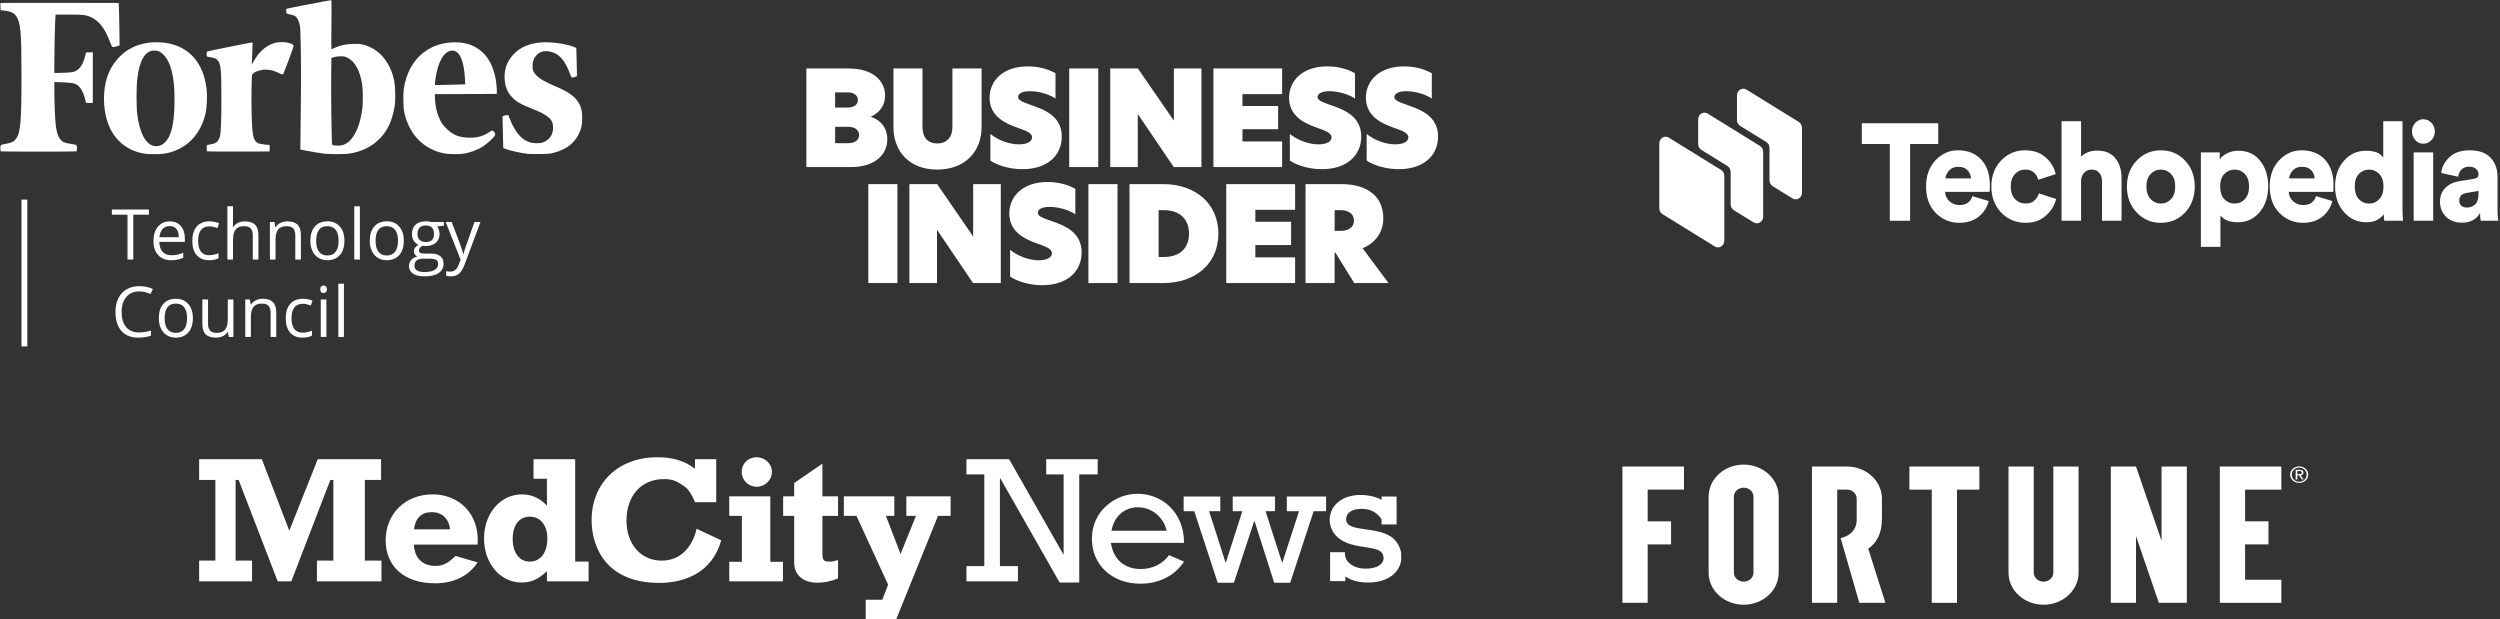 <svg width="339" height="84" viewBox="0 0 339 84" fill="none" xmlns="http://www.w3.org/2000/svg">
<rect x="0" y="0" width="339" height="84" fill="#333333" stroke="none"/>
<g clip-path="url(#clip0_7158_1227)">
<path d="M262.824 19.528H259.009V29.936H256.258V19.528H252.461V16.711H262.824V19.528Z" fill="white"/>
<path d="M263.802 24.188H267.268C267.244 23.765 267.088 23.398 266.797 23.088C266.519 22.777 266.095 22.621 265.526 22.621C265.015 22.621 264.609 22.783 264.307 23.106C264.005 23.43 263.837 23.79 263.802 24.188ZM267.459 26.595L269.671 27.266C269.45 28.124 268.992 28.833 268.295 29.393C267.598 29.94 266.728 30.213 265.683 30.213C264.429 30.213 263.361 29.766 262.478 28.87C261.607 27.975 261.172 26.775 261.172 25.27C261.172 23.828 261.596 22.652 262.443 21.744C263.302 20.837 264.318 20.383 265.491 20.383C266.838 20.383 267.895 20.806 268.661 21.651C269.439 22.484 269.828 23.647 269.828 25.14C269.828 25.612 269.81 25.904 269.776 26.016H263.75C263.773 26.526 263.976 26.955 264.359 27.303C264.742 27.639 265.195 27.807 265.718 27.807C266.612 27.807 267.192 27.403 267.459 26.595Z" fill="white"/>
<path d="M274.643 22.994C274.074 22.994 273.598 23.2 273.215 23.61C272.843 24.02 272.657 24.586 272.657 25.307C272.657 26.016 272.849 26.576 273.232 26.986C273.627 27.397 274.109 27.602 274.678 27.602C275.154 27.602 275.543 27.471 275.844 27.21C276.158 26.936 276.367 26.607 276.471 26.221L278.805 26.986C278.596 27.869 278.126 28.628 277.394 29.262C276.675 29.896 275.769 30.213 274.678 30.213C273.377 30.213 272.274 29.753 271.368 28.833C270.474 27.9 270.027 26.725 270.027 25.307C270.027 23.877 270.463 22.702 271.334 21.782C272.216 20.849 273.302 20.383 274.59 20.383C275.717 20.383 276.64 20.694 277.36 21.316C278.079 21.937 278.544 22.702 278.753 23.61L276.384 24.375C276.28 23.977 276.082 23.647 275.792 23.386C275.502 23.125 275.119 22.994 274.643 22.994Z" fill="white"/>
<path d="M282.194 24.489V29.936H279.547V16.431H282.194V21.262C282.717 20.702 283.454 20.423 284.406 20.423C285.486 20.423 286.299 20.771 286.844 21.467C287.402 22.151 287.681 23.034 287.681 24.116V29.936H285.033V24.601C285.033 24.116 284.911 23.73 284.667 23.445C284.435 23.146 284.087 22.997 283.622 22.997C283.216 22.997 282.879 23.14 282.612 23.426C282.357 23.699 282.217 24.054 282.194 24.489Z" fill="white"/>
<path d="M293.009 27.602C293.554 27.602 294.012 27.403 294.384 27.005C294.767 26.607 294.959 26.035 294.959 25.289C294.959 24.543 294.767 23.977 294.384 23.591C294.012 23.193 293.554 22.994 293.009 22.994C292.474 22.994 292.016 23.193 291.632 23.591C291.249 23.989 291.057 24.555 291.057 25.289C291.057 26.022 291.249 26.595 291.632 27.005C292.016 27.403 292.474 27.602 293.009 27.602ZM293.009 20.383C294.32 20.383 295.411 20.843 296.282 21.763C297.165 22.683 297.606 23.859 297.606 25.289C297.606 26.719 297.165 27.9 296.282 28.833C295.411 29.753 294.32 30.213 293.009 30.213C291.708 30.213 290.616 29.747 289.734 28.814C288.851 27.882 288.41 26.706 288.41 25.289C288.41 23.871 288.851 22.702 289.734 21.782C290.616 20.849 291.708 20.383 293.009 20.383Z" fill="white"/>
<path d="M301.089 33.479H298.441V20.664H301.001V21.616C301.199 21.292 301.524 21.019 301.977 20.795C302.441 20.559 302.963 20.44 303.544 20.44C304.775 20.44 305.75 20.894 306.47 21.802C307.202 22.698 307.567 23.854 307.567 25.272C307.567 26.689 307.178 27.858 306.4 28.779C305.634 29.686 304.647 30.14 303.44 30.14C302.348 30.14 301.564 29.829 301.089 29.208V33.479ZM304.398 27.006C304.781 26.596 304.972 26.024 304.972 25.29C304.972 24.557 304.781 23.991 304.398 23.593C304.026 23.195 303.562 22.996 303.004 22.996C302.459 22.996 301.994 23.195 301.611 23.593C301.239 23.991 301.054 24.557 301.054 25.29C301.054 26.024 301.239 26.596 301.611 27.006C301.994 27.404 302.459 27.603 303.004 27.603C303.562 27.603 304.026 27.404 304.398 27.006Z" fill="white"/>
<path d="M310.403 24.188H313.869C313.847 23.765 313.69 23.398 313.399 23.088C313.121 22.777 312.697 22.621 312.128 22.621C311.617 22.621 311.21 22.783 310.909 23.106C310.607 23.43 310.439 23.79 310.403 24.188ZM314.061 26.595L316.273 27.266C316.052 28.124 315.594 28.833 314.897 29.393C314.2 29.94 313.329 30.213 312.284 30.213C311.031 30.213 309.962 29.766 309.08 28.87C308.209 27.975 307.773 26.775 307.773 25.27C307.773 23.828 308.198 22.652 309.045 21.744C309.904 20.837 310.92 20.383 312.093 20.383C313.44 20.383 314.496 20.806 315.263 21.651C316.041 22.484 316.43 23.647 316.43 25.14C316.43 25.612 316.413 25.904 316.377 26.016H310.351C310.375 26.526 310.578 26.955 310.961 27.303C311.344 27.639 311.797 27.807 312.319 27.807C313.213 27.807 313.794 27.403 314.061 26.595Z" fill="white"/>
<path d="M325.78 16.431V28.276C325.78 28.835 325.803 29.389 325.85 29.936H323.307C323.261 29.637 323.237 29.339 323.237 29.041C323.029 29.364 322.715 29.631 322.297 29.843C321.891 30.042 321.432 30.141 320.921 30.141C319.69 30.141 318.668 29.687 317.856 28.779C317.043 27.859 316.637 26.69 316.637 25.273C316.637 23.88 317.031 22.729 317.821 21.822C318.611 20.901 319.615 20.441 320.834 20.441C322.019 20.441 322.796 20.758 323.168 21.393V16.431H325.78ZM319.859 23.594C319.487 23.992 319.301 24.557 319.301 25.291C319.301 26.025 319.487 26.597 319.859 27.007C320.242 27.405 320.706 27.604 321.252 27.604C321.798 27.604 322.256 27.405 322.628 27.007C323.011 26.597 323.203 26.025 323.203 25.291C323.203 24.557 323.011 23.992 322.628 23.594C322.256 23.196 321.798 22.997 321.252 22.997C320.706 22.997 320.242 23.196 319.859 23.594Z" fill="white"/>
<path d="M329.94 29.935H327.293V20.665H329.94V29.935ZM327.519 19.004C327.217 18.681 327.066 18.289 327.066 17.829C327.066 17.369 327.217 16.977 327.519 16.654C327.821 16.331 328.181 16.169 328.599 16.169C329.029 16.169 329.394 16.331 329.696 16.654C330.01 16.977 330.167 17.369 330.167 17.829C330.167 18.289 330.01 18.681 329.696 19.004C329.394 19.328 329.029 19.489 328.599 19.489C328.181 19.489 327.821 19.328 327.519 19.004Z" fill="white"/>
<path d="M330.863 27.378C330.863 26.595 331.101 25.966 331.577 25.494C332.053 25.009 332.669 24.704 333.423 24.58L335.461 24.244C335.879 24.182 336.088 23.971 336.088 23.61C336.088 23.324 335.972 23.088 335.74 22.901C335.519 22.702 335.212 22.603 334.817 22.603C334.375 22.603 334.021 22.739 333.754 23.013C333.499 23.274 333.36 23.591 333.336 23.964L331.037 23.461C331.095 22.69 331.45 21.987 332.1 21.353C332.761 20.706 333.673 20.383 334.834 20.383C336.146 20.383 337.11 20.719 337.725 21.39C338.352 22.062 338.666 22.92 338.666 23.964V28.497C338.666 29.082 338.7 29.56 338.77 29.933H336.384C336.326 29.685 336.297 29.337 336.297 28.889C335.798 29.759 334.985 30.195 333.859 30.195C332.942 30.195 332.21 29.921 331.665 29.374C331.13 28.814 330.863 28.149 330.863 27.378ZM334.503 28.143C334.956 28.143 335.334 28 335.635 27.714C335.937 27.428 336.088 26.955 336.088 26.296V25.886L334.451 26.166C333.801 26.277 333.475 26.619 333.475 27.191C333.475 27.453 333.557 27.676 333.719 27.863C333.893 28.049 334.155 28.143 334.503 28.143Z" fill="white"/>
<path d="M239.942 24.451C239.942 24.612 239.982 24.77 240.057 24.91C240.132 25.049 240.24 25.165 240.371 25.245L243.067 26.912C243.197 26.993 243.345 27.035 243.495 27.035C243.645 27.035 243.793 26.992 243.923 26.912C244.053 26.831 244.161 26.716 244.236 26.576C244.311 26.437 244.35 26.279 244.35 26.118V17.332C244.35 17.171 244.311 17.013 244.236 16.874C244.161 16.735 244.053 16.619 243.923 16.539L236.818 12.148C236.688 12.068 236.541 12.025 236.391 12.025C236.241 12.025 236.093 12.068 235.963 12.148C235.833 12.229 235.725 12.344 235.65 12.483C235.575 12.622 235.535 12.78 235.535 12.941V16.276C235.535 16.437 235.575 16.595 235.65 16.734C235.725 16.874 235.833 16.99 235.963 17.07L239.514 19.264C239.644 19.345 239.752 19.46 239.827 19.599C239.902 19.739 239.942 19.897 239.941 20.057L239.942 24.451Z" fill="white"/>
<path d="M234.678 23.311V27.705C234.677 27.866 234.717 28.024 234.792 28.163C234.867 28.302 234.975 28.418 235.105 28.499L237.801 30.166C237.931 30.246 238.079 30.288 238.229 30.288C238.379 30.288 238.527 30.246 238.657 30.165C238.787 30.085 238.895 29.969 238.97 29.83C239.045 29.691 239.085 29.533 239.085 29.372V20.585C239.085 20.424 239.045 20.266 238.97 20.127C238.895 19.988 238.786 19.872 238.656 19.791L231.553 15.399C231.423 15.318 231.275 15.275 231.125 15.275C230.975 15.275 230.827 15.318 230.697 15.398C230.567 15.478 230.459 15.594 230.384 15.733C230.309 15.873 230.269 16.031 230.27 16.192V19.527C230.269 19.688 230.309 19.846 230.384 19.985C230.459 20.124 230.567 20.24 230.697 20.32L234.25 22.517C234.38 22.598 234.488 22.713 234.563 22.853C234.638 22.992 234.678 23.15 234.678 23.311Z" fill="white"/>
<path d="M233.388 23.05L226.283 18.661C226.153 18.58 226.006 18.538 225.855 18.538C225.705 18.538 225.558 18.581 225.428 18.661C225.298 18.741 225.19 18.857 225.115 18.997C225.04 19.136 225 19.294 225 19.455V28.242C225 28.403 225.039 28.561 225.114 28.7C225.19 28.839 225.297 28.955 225.427 29.035L229.835 31.757L232.532 33.424C232.662 33.505 232.809 33.547 232.96 33.547C233.11 33.547 233.257 33.505 233.388 33.425C233.518 33.344 233.626 33.228 233.701 33.089C233.776 32.95 233.815 32.792 233.815 32.631V23.845C233.815 23.684 233.776 23.526 233.7 23.386C233.625 23.247 233.518 23.131 233.388 23.05Z" fill="white"/>
</g>
<g clip-path="url(#clip1_7158_1227)">
<path d="M7.55 1.979H9.334C11.386 1.979 11.721 2.023 12.447 2.385C13.5 2.908 14.27 3.942 14.941 5.739C15.214 6.47 15.21 6.47 15.818 6.281L16.219 6.157L16.182 3.509C16.162 2.054 16.128 0.759 16.108 0.633L16.072 0.403L8.246 0.387C3.942 0.378 0.336 0.387 0.233 0.405L0.047 0.438L0.064 0.908L0.08 1.379L0.676 1.451C1.448 1.544 1.91 1.764 2.184 2.168C2.802 3.079 2.914 4.319 2.913 10.21C2.913 16.487 2.783 18.009 2.185 18.803C1.877 19.209 1.628 19.345 0.93 19.476C0.021 19.647 0.052 19.625 0.052 20.1C0.052 20.365 0.075 20.506 0.122 20.527C0.224 20.569 10.235 20.572 10.341 20.527C10.479 20.474 10.471 19.726 10.332 19.654C10.085 19.585 9.834 19.535 9.581 19.503C9.281 19.463 8.985 19.397 8.697 19.304C8.042 19.015 7.677 18.217 7.54 16.773C7.45 15.741 7.37 13.832 7.37 12.421V11.127L7.979 11.146C9.277 11.185 9.949 11.254 10.22 11.375C10.807 11.639 11.283 12.371 11.529 13.396L11.661 13.94L12.124 13.957L12.587 13.973V7.081L12.124 7.097L11.662 7.114L11.526 7.658C11.264 8.714 10.836 9.364 10.207 9.656C9.952 9.775 9.77 9.808 9.158 9.845C8.751 9.87 8.182 9.891 7.894 9.893H7.37V8.187C7.37 6.476 7.46 2.843 7.517 2.278L7.55 1.979Z" fill="white"/>
<path d="M28.022 12.106C27.725 9.56 26.657 7.697 24.897 6.648C22.94 5.483 19.965 5.416 17.852 6.486C16.325 7.261 15.078 8.753 14.525 10.466C13.955 12.239 13.955 14.563 14.525 16.367C14.892 17.524 15.388 18.368 16.154 19.135C17.073 20.056 18.276 20.644 19.651 20.847C20.144 20.919 21.697 20.921 22.206 20.847C22.518 20.797 22.828 20.729 23.132 20.642C25.626 19.911 27.327 17.975 27.912 15.2C28.055 14.525 28.113 12.884 28.022 12.106ZM18.62 10.653C18.924 8.135 19.692 6.858 20.902 6.857C21.447 6.857 21.749 6.991 22.177 7.425C23.192 8.46 23.674 10.434 23.666 13.539C23.659 16.016 23.416 17.576 22.871 18.631C22.606 19.142 22.111 19.612 21.709 19.733C20.159 20.199 19.049 18.705 18.619 15.576C18.48 14.563 18.48 11.809 18.62 10.653Z" fill="white"/>
<path d="M64.279 6.29C62.721 5.5 60.314 5.559 58.554 6.425C56.886 7.248 55.743 8.618 55.1 10.556C54.767 11.564 54.661 12.375 54.698 13.683C54.719 14.509 54.757 14.937 54.841 15.318C55.499 18.287 57.511 20.305 60.326 20.818C60.945 20.931 62.351 20.933 62.976 20.823C63.87 20.664 64.904 20.262 65.551 19.818C66.345 19.276 67.158 18.46 67.158 18.208C67.158 18.053 66.885 17.698 66.766 17.698C66.714 17.698 66.494 17.815 66.276 17.957C65.501 18.465 64.758 18.672 63.726 18.672C62.302 18.672 61.397 18.314 60.493 17.388C60.092 16.982 59.926 16.756 59.718 16.35C59.261 15.456 59.014 14.429 58.978 13.267L58.962 12.766L63.159 12.751L67.356 12.736L67.369 12.451C67.372 12.145 67.356 11.838 67.323 11.534C67.064 8.954 66.032 7.179 64.279 6.29ZM62.101 11.467C61.558 11.486 60.636 11.51 60.05 11.519L58.987 11.537V11.305C59 11.054 59.027 10.804 59.067 10.556C59.421 8.246 60.272 6.859 61.34 6.859C62.321 6.859 62.926 8.223 63.051 10.724L63.087 11.432L62.1 11.467H62.101Z" fill="white"/>
<path d="M78.576 14.137C78.099 13.172 77.221 12.513 75.381 11.734C73.879 11.1 73.125 10.661 72.665 10.151C72.291 9.738 72.183 9.404 72.218 8.786C72.252 8.217 72.39 7.876 72.744 7.493C73.197 7.006 73.822 6.831 74.569 6.99C75.794 7.253 76.576 8.111 77.258 9.925C77.499 10.575 77.528 10.593 77.962 10.43L78.236 10.327L78.226 9.581C78.221 9.171 78.201 8.31 78.18 7.667L78.144 6.5L77.939 6.412C76.815 5.932 74.679 5.633 73.286 5.762C71.704 5.908 70.541 6.417 69.647 7.354C68.752 8.292 68.356 9.379 68.427 10.676C68.486 11.749 68.8 12.519 69.454 13.194C70.06 13.821 70.569 14.119 72.029 14.695C74.385 15.626 75.008 16.177 75.001 17.324C75.001 18.293 74.489 19.002 73.563 19.332C73.232 19.451 72.395 19.449 71.948 19.332C70.777 19.02 69.881 17.994 69.117 16.093L68.921 15.605L68.692 15.617C68.559 15.624 68.428 15.653 68.305 15.703L68.144 15.779L68.16 16.61C68.168 17.067 68.19 18.031 68.21 18.752L68.246 20.063L68.507 20.176C69.043 20.409 70.65 20.765 71.661 20.874C71.786 20.888 72.475 20.893 73.193 20.885C74.438 20.871 74.528 20.862 75.153 20.697C77.001 20.21 78.198 19.167 78.728 17.585C78.889 17.098 78.914 16.951 78.937 16.228C78.973 15.264 78.886 14.764 78.576 14.137Z" fill="white"/>
<path d="M38.251 5.71C37.592 5.71 37.236 5.784 36.702 6.031C35.73 6.481 35 7.219 34.348 8.408L34.145 8.779L34.17 8.119C34.185 7.756 34.209 7.079 34.224 6.613L34.252 5.767H34.115C33.936 5.767 28.317 6.904 28.146 6.974C28.036 7.019 28.02 7.069 28.02 7.342C28.02 7.615 28.033 7.661 28.146 7.685L28.721 7.798C29.217 7.894 29.363 7.972 29.57 8.247C29.948 8.753 30.025 9.646 30.021 13.426C30.021 16.512 29.954 18.056 29.81 18.536C29.632 19.127 29.317 19.43 28.766 19.532C28.588 19.565 28.354 19.613 28.244 19.636L28.046 19.678L28.029 20.075C28.017 20.353 28.034 20.486 28.085 20.519C28.126 20.545 30.048 20.561 32.357 20.552L36.554 20.539L36.57 20.094C36.58 19.851 36.57 19.65 36.542 19.65C36.216 19.65 35.217 19.511 35.059 19.444C34.586 19.244 34.357 18.815 34.256 17.942C34.14 16.919 34.072 14.372 34.104 12.285C34.136 10.177 34.137 10.169 34.264 10.028C34.568 9.698 35.338 9.441 36.031 9.439C36.586 9.439 37.156 9.582 37.764 9.877C38.056 10.02 38.326 10.121 38.361 10.109C38.438 10.08 39.815 6.399 39.815 6.226C39.818 5.967 39.032 5.71 38.251 5.71Z" fill="white"/>
<path d="M49.075 6.017C48.741 5.947 48.439 5.936 47.79 5.955C46.812 5.99 46.138 6.138 45.407 6.48C45.166 6.593 44.953 6.686 44.937 6.686C44.921 6.686 44.924 5.189 44.943 3.355C44.969 0.777 44.962 0.024 44.909 0.024C44.724 0.024 38.932 1.139 38.868 1.19C38.821 1.228 38.801 1.353 38.811 1.539C38.831 1.864 38.792 1.84 39.498 2C39.692 2.041 39.878 2.111 40.051 2.208C40.287 2.378 40.483 2.745 40.618 3.271C40.726 3.687 40.741 3.985 40.79 6.795C40.84 9.664 40.831 12.613 40.753 18.017L40.72 20.262L41.136 20.357C41.736 20.495 43.455 20.785 44.018 20.845C44.844 20.926 46.768 20.918 47.381 20.825C50.04 20.418 52.045 18.859 52.98 16.466C53.257 15.712 53.448 14.929 53.549 14.131C53.647 13.28 53.592 11.582 53.445 10.899C52.877 8.283 51.26 6.474 49.075 6.017ZM46.289 19.707C45.99 19.764 45.901 19.766 45.361 19.723C45.131 19.705 45.08 19.679 45.034 19.556C44.961 19.362 44.873 12.639 44.91 9.953L44.938 7.856L45.313 7.744C45.603 7.664 45.903 7.626 46.203 7.632C46.685 7.632 46.744 7.647 47.149 7.849C48.124 8.336 48.793 9.547 49.103 11.389C49.218 12.071 49.233 13.93 49.129 14.746C48.874 16.749 48.226 18.366 47.362 19.149C47.065 19.438 46.691 19.632 46.286 19.707H46.289Z" fill="white"/>
<path d="M18.072 35.193H17.292V29.111H15.168V28.411H20.195V29.111H18.072V35.193Z" fill="white"/>
<path d="M23.214 35.285C22.471 35.285 21.885 35.056 21.455 34.598C21.025 34.139 20.811 33.504 20.812 32.691C20.812 31.871 21.012 31.221 21.412 30.741C21.811 30.262 22.347 30.02 23.018 30.018C23.649 30.018 24.147 30.227 24.514 30.646C24.88 31.066 25.063 31.618 25.064 32.305V32.793H21.6C21.615 33.388 21.764 33.841 22.047 34.152C22.33 34.462 22.728 34.617 23.241 34.615C23.794 34.613 24.341 34.497 24.848 34.273V34.953C24.602 35.063 24.346 35.148 24.084 35.206C23.797 35.262 23.506 35.289 23.214 35.285ZM23.008 30.659C22.603 30.659 22.282 30.792 22.044 31.058C21.805 31.324 21.664 31.692 21.62 32.162H24.248C24.248 31.675 24.141 31.303 23.927 31.047C23.712 30.791 23.406 30.662 23.008 30.659Z" fill="white"/>
<path d="M28.367 35.286C27.64 35.286 27.076 35.059 26.677 34.606C26.277 34.153 26.078 33.511 26.078 32.68C26.078 31.83 26.281 31.172 26.686 30.708C27.091 30.244 27.669 30.012 28.418 30.012C28.661 30.013 28.903 30.041 29.141 30.093C29.337 30.131 29.528 30.194 29.709 30.279L29.476 30.929C29.297 30.858 29.113 30.802 28.925 30.76C28.752 30.718 28.576 30.696 28.398 30.693C27.376 30.693 26.865 31.352 26.865 32.669C26.865 33.294 26.99 33.773 27.239 34.107C27.489 34.441 27.858 34.608 28.347 34.608C28.79 34.603 29.228 34.51 29.636 34.335V35.016C29.303 35.196 28.88 35.286 28.367 35.286Z" fill="white"/>
<path d="M34.276 35.192V31.903C34.276 31.489 34.183 31.179 33.996 30.975C33.809 30.771 33.517 30.669 33.12 30.669C32.591 30.669 32.205 30.814 31.962 31.105C31.719 31.396 31.597 31.872 31.597 32.534V35.192H30.836V27.974H31.597V30.161C31.6 30.378 31.587 30.596 31.56 30.811H31.606C31.763 30.561 31.985 30.361 32.249 30.234C32.544 30.089 32.868 30.016 33.196 30.022C33.81 30.022 34.271 30.17 34.579 30.466C34.887 30.762 35.04 31.231 35.04 31.874V35.191L34.276 35.192Z" fill="white"/>
<path d="M40.042 35.192V31.903C40.042 31.488 39.949 31.179 39.762 30.975C39.576 30.771 39.284 30.669 38.886 30.669C38.36 30.669 37.975 30.813 37.73 31.1C37.485 31.388 37.363 31.863 37.363 32.525V35.192H36.602V30.107H37.221L37.344 30.804H37.382C37.541 30.55 37.768 30.348 38.037 30.221C38.331 30.081 38.653 30.011 38.977 30.015C39.583 30.015 40.038 30.162 40.343 30.458C40.648 30.753 40.8 31.225 40.801 31.875V35.192H40.042Z" fill="white"/>
<path d="M46.702 32.647C46.702 33.475 46.495 34.122 46.083 34.588C45.67 35.054 45.1 35.287 44.372 35.287C43.951 35.293 43.536 35.181 43.174 34.962C42.823 34.743 42.543 34.423 42.371 34.044C42.173 33.604 42.076 33.125 42.087 32.643C42.087 31.814 42.292 31.168 42.701 30.706C43.111 30.244 43.68 30.012 44.408 30.012C45.111 30.012 45.67 30.249 46.084 30.722C46.499 31.195 46.705 31.837 46.702 32.647ZM42.871 32.647C42.871 33.297 43 33.791 43.257 34.132C43.514 34.472 43.892 34.642 44.39 34.642C44.888 34.642 45.267 34.472 45.525 34.133C45.784 33.794 45.913 33.299 45.913 32.647C45.913 32 45.784 31.509 45.525 31.174C45.267 30.839 44.885 30.671 44.381 30.67C43.883 30.67 43.508 30.836 43.256 31.166C43.005 31.497 42.877 31.991 42.872 32.647H42.871Z" fill="white"/>
<path d="M48.8 35.192H48.039V27.974H48.8V35.192Z" fill="white"/>
<path d="M54.756 32.647C54.756 33.475 54.549 34.122 54.136 34.588C53.724 35.054 53.153 35.287 52.426 35.287C52.005 35.293 51.59 35.181 51.229 34.962C50.877 34.743 50.598 34.423 50.426 34.044C50.228 33.604 50.13 33.125 50.142 32.643C50.142 31.814 50.346 31.168 50.756 30.706C51.166 30.244 51.734 30.012 52.462 30.012C53.166 30.012 53.724 30.249 54.138 30.722C54.552 31.195 54.758 31.837 54.756 32.647ZM50.926 32.647C50.926 33.297 51.055 33.791 51.312 34.132C51.569 34.472 51.946 34.642 52.444 34.642C52.943 34.642 53.322 34.472 53.58 34.133C53.838 33.794 53.967 33.299 53.967 32.647C53.967 32 53.838 31.509 53.58 31.174C53.322 30.839 52.94 30.671 52.435 30.67C51.935 30.67 51.561 30.836 51.31 31.166C51.059 31.497 50.931 31.991 50.926 32.647Z" fill="white"/>
<path d="M60.205 30.108V30.595L59.273 30.706C59.492 30.999 59.608 31.356 59.604 31.723C59.604 32.22 59.435 32.618 59.099 32.914C58.762 33.211 58.3 33.36 57.714 33.36C57.572 33.361 57.431 33.348 57.291 33.323C56.97 33.496 56.808 33.714 56.806 33.977C56.802 34.039 56.816 34.101 56.846 34.156C56.876 34.211 56.921 34.255 56.975 34.286C57.089 34.352 57.283 34.386 57.558 34.386H58.447C58.992 34.386 59.41 34.502 59.702 34.733C59.994 34.965 60.141 35.302 60.144 35.745C60.144 36.307 59.921 36.736 59.475 37.032C59.028 37.328 58.375 37.475 57.516 37.472C56.859 37.472 56.353 37.349 55.996 37.101C55.825 36.988 55.686 36.832 55.593 36.648C55.499 36.465 55.454 36.26 55.462 36.053C55.457 35.758 55.561 35.472 55.755 35.251C55.974 35.012 56.264 34.851 56.581 34.792C56.451 34.732 56.34 34.637 56.259 34.518C56.171 34.392 56.125 34.241 56.129 34.087C56.125 33.913 56.176 33.742 56.275 33.599C56.401 33.434 56.559 33.296 56.738 33.193C56.474 33.081 56.252 32.888 56.103 32.641C55.938 32.373 55.855 32.062 55.862 31.747C55.862 31.19 56.027 30.761 56.357 30.459C56.688 30.158 57.156 30.008 57.761 30.007C58.001 30.004 58.24 30.035 58.471 30.1L60.205 30.108ZM56.196 36.046C56.191 36.172 56.22 36.297 56.281 36.408C56.342 36.518 56.431 36.61 56.54 36.672C56.768 36.815 57.097 36.886 57.526 36.886C58.165 36.886 58.638 36.789 58.945 36.596C59.253 36.403 59.406 36.141 59.406 35.81C59.406 35.534 59.322 35.344 59.154 35.241C58.986 35.134 58.672 35.078 58.205 35.078H57.291C56.946 35.078 56.677 35.162 56.484 35.329C56.291 35.495 56.195 35.735 56.196 36.046ZM56.61 31.736C56.61 32.092 56.71 32.361 56.909 32.543C57.108 32.725 57.384 32.816 57.735 32.817C58.478 32.817 58.85 32.452 58.85 31.723C58.85 30.958 58.475 30.576 57.725 30.576C57.367 30.576 57.092 30.674 56.9 30.869C56.707 31.064 56.61 31.353 56.61 31.736Z" fill="white"/>
<path d="M60.438 30.107H61.254L62.355 33.007C62.596 33.669 62.746 34.146 62.804 34.44H62.842C62.881 34.283 62.964 34.012 63.091 33.628C63.218 33.244 63.633 32.069 64.336 30.104H65.153L62.992 35.894C62.778 36.466 62.528 36.872 62.242 37.112C61.945 37.356 61.571 37.484 61.188 37.472C60.956 37.471 60.725 37.444 60.499 37.391V36.773C60.684 36.812 60.873 36.831 61.062 36.829C61.584 36.829 61.957 36.532 62.181 35.936L62.461 35.213L60.438 30.107Z" fill="white"/>
<path d="M18.878 39.514C18.142 39.514 17.56 39.762 17.133 40.259C16.705 40.756 16.491 41.435 16.49 42.298C16.49 43.186 16.696 43.872 17.107 44.356C17.518 44.839 18.104 45.081 18.866 45.081C19.408 45.07 19.947 44.984 20.467 44.826V45.517C20.002 45.694 19.428 45.782 18.746 45.782C17.759 45.782 16.997 45.479 16.459 44.872C15.922 44.266 15.655 43.404 15.656 42.288C15.656 41.59 15.786 40.977 16.044 40.452C16.287 39.941 16.677 39.516 17.163 39.233C17.65 38.949 18.225 38.806 18.886 38.806C19.589 38.806 20.203 38.936 20.729 39.196L20.399 39.873C19.925 39.641 19.405 39.518 18.878 39.514Z" fill="white"/>
<path d="M26.155 43.143C26.155 43.972 25.949 44.619 25.536 45.084C25.123 45.549 24.553 45.782 23.825 45.783C23.405 45.79 22.99 45.679 22.628 45.463C22.275 45.244 21.994 44.924 21.821 44.544C21.622 44.105 21.525 43.626 21.536 43.143C21.536 42.314 21.741 41.668 22.151 41.206C22.561 40.743 23.13 40.512 23.857 40.512C24.561 40.512 25.12 40.749 25.534 41.222C25.947 41.696 26.155 42.336 26.155 43.143ZM22.326 43.143C22.326 43.792 22.454 44.288 22.71 44.628C22.967 44.968 23.345 45.138 23.844 45.138C24.342 45.138 24.72 44.968 24.979 44.63C25.237 44.291 25.366 43.796 25.366 43.143C25.366 42.497 25.237 42.006 24.979 41.67C24.72 41.334 24.339 41.166 23.835 41.166C23.336 41.166 22.96 41.332 22.706 41.663C22.453 41.993 22.326 42.487 22.326 43.143Z" fill="white"/>
<path d="M28.212 40.606V43.905C28.212 44.32 28.305 44.629 28.491 44.833C28.677 45.037 28.97 45.139 29.367 45.139C29.893 45.139 30.278 44.994 30.521 44.703C30.764 44.412 30.886 43.938 30.886 43.279V40.606H31.647V45.691H31.019L30.909 45.009H30.868C30.71 45.26 30.485 45.46 30.218 45.584C29.921 45.722 29.598 45.791 29.271 45.784C28.66 45.784 28.202 45.637 27.898 45.343C27.593 45.049 27.441 44.579 27.441 43.933V40.606H28.212Z" fill="white"/>
<path d="M36.698 45.69V42.401C36.698 41.986 36.604 41.677 36.418 41.473C36.231 41.268 35.936 41.166 35.542 41.166C35.016 41.166 34.63 41.31 34.386 41.599C34.141 41.887 34.019 42.361 34.019 43.023V45.69H33.258V40.605H33.876L34 41.301H34.037C34.197 41.048 34.424 40.846 34.693 40.719C34.987 40.578 35.309 40.508 35.634 40.512C36.239 40.512 36.694 40.66 36.999 40.956C37.304 41.252 37.457 41.724 37.458 42.373V45.69H36.698Z" fill="white"/>
<path d="M41.031 45.783C40.303 45.783 39.741 45.556 39.344 45.103C38.948 44.65 38.748 44.008 38.746 43.18C38.746 42.329 38.949 41.672 39.353 41.208C39.758 40.745 40.335 40.513 41.085 40.512C41.328 40.514 41.57 40.541 41.808 40.593C42.004 40.631 42.195 40.694 42.377 40.779L42.142 41.429C41.963 41.358 41.779 41.301 41.592 41.26C41.419 41.218 41.242 41.196 41.064 41.193C40.043 41.193 39.532 41.852 39.532 43.169C39.532 43.794 39.657 44.274 39.906 44.607C40.155 44.941 40.524 45.108 41.014 45.108C41.456 45.103 41.893 45.01 42.299 44.835V45.516C41.965 45.694 41.542 45.783 41.031 45.783Z" fill="white"/>
<path d="M43.431 39.228C43.431 39.052 43.474 38.923 43.56 38.841C43.647 38.761 43.761 38.717 43.879 38.717C43.996 38.717 44.11 38.761 44.197 38.841C44.245 38.892 44.281 38.953 44.304 39.019C44.327 39.085 44.336 39.156 44.33 39.226C44.336 39.296 44.327 39.367 44.304 39.434C44.281 39.5 44.245 39.561 44.197 39.613C44.156 39.654 44.106 39.687 44.052 39.709C43.998 39.731 43.939 39.742 43.881 39.741C43.822 39.742 43.763 39.732 43.707 39.71C43.652 39.688 43.602 39.655 43.56 39.613C43.514 39.561 43.479 39.5 43.457 39.434C43.435 39.368 43.426 39.298 43.431 39.228ZM44.257 45.69H43.495V40.606H44.257V45.69Z" fill="white"/>
<path d="M46.636 45.689H45.875V38.471H46.636V45.689Z" fill="white"/>
<path d="M3.708 27.064H2.914V46.971H3.708V27.064Z" fill="white"/>
</g>
<path fill-rule="evenodd" clip-rule="evenodd" d="M117.742 38.384H121.686V24.964H117.742V38.385V38.384ZM135.707 24.964H131.962V32.043H131.944L127.077 24.964H123.313V38.385H127.058V31.181H127.076L131.943 38.385H135.707V24.964ZM142.055 24.676C138.725 24.676 136.862 26.598 136.862 28.952C136.862 31.557 139.16 32.491 140.607 33.012C141.71 33.408 142.634 33.695 142.634 34.342C142.634 34.846 142.072 35.294 140.86 35.294C139.431 35.294 137.947 34.666 136.971 33.875V37.505C137.966 38.17 139.576 38.672 141.331 38.672C144.732 38.672 146.668 36.786 146.668 34.235C146.668 31.378 144.208 30.534 142.399 29.905C141.332 29.528 140.734 29.312 140.734 28.845C140.734 28.378 141.277 28.055 142.345 28.055C143.52 28.055 144.968 28.468 145.818 29.061V25.61C144.841 25.053 143.52 24.676 142.055 24.676ZM147.589 38.384H151.533V24.964H147.589V38.385V38.384ZM157.106 34.845H157.866C159.911 34.845 161.231 33.695 161.231 31.682C161.231 29.669 159.911 28.502 157.866 28.502H157.106V34.845ZM165.212 31.682C165.212 35.725 162.136 38.384 157.721 38.384H153.162V24.964H157.721C162.136 24.964 165.212 27.64 165.212 31.683V31.682ZM166.281 38.384H175.617V34.898H170.225V33.228H175.074V30.065H170.225V28.448H175.617V24.964H166.281V38.385V38.384ZM181.825 31.305C182.82 31.305 183.598 30.838 183.598 29.904C183.598 28.969 182.82 28.502 181.807 28.502H180.975V31.305H181.825ZM188.284 38.384H183.634L181.064 34.233H180.974V38.384H177.03V24.964H181.843C185.227 24.964 187.578 26.456 187.578 29.636C187.578 30.893 187.016 32.725 184.773 33.66L188.283 38.385L188.284 38.384Z" fill="white"/>
<path fill-rule="evenodd" clip-rule="evenodd" d="M109.344 9.288H115.121C118.335 9.288 120.015 10.935 120.015 12.957C120.015 14.353 119.221 15.301 118.119 15.802V15.838C119.528 16.34 120.322 17.449 120.322 18.862C120.322 20.884 118.751 22.656 115.357 22.656H109.344V9.288ZM114.941 14.585C115.898 14.585 116.332 14.102 116.332 13.564C116.332 13.027 115.899 12.527 114.941 12.527H113.244V14.585H114.941ZM114.995 19.416C116.006 19.416 116.494 18.933 116.494 18.307C116.494 17.681 115.988 17.198 115.014 17.198H113.244V19.417H114.995V19.416ZM121.152 17.216V9.288H125.088V17.18C125.088 18.665 125.828 19.452 127.092 19.452C128.355 19.452 129.15 18.665 129.15 17.162V9.288H133.105V17.216C133.105 20.58 130.83 22.996 127.092 22.996C123.353 22.996 121.151 20.58 121.151 17.216H121.152ZM143.126 9.932V13.367C142.278 12.777 140.833 12.366 139.66 12.366C138.595 12.366 138.052 12.706 138.052 13.153C138.052 13.599 138.648 13.833 139.714 14.208C141.52 14.834 143.975 15.675 143.975 18.521C143.975 21.062 142.043 22.94 138.648 22.94C136.897 22.94 135.29 22.439 134.297 21.778V18.163C135.272 18.95 136.752 19.576 138.178 19.576C139.388 19.576 139.948 19.128 139.948 18.628C139.948 17.984 139.027 17.697 137.925 17.303C136.48 16.784 134.188 15.854 134.188 13.259C134.188 10.915 136.049 9 139.37 9C140.833 9 142.151 9.376 143.126 9.931V9.932ZM144.985 9.288H148.922V22.656H144.985V9.288ZM162.916 22.656H159.16L154.302 15.48H154.285V22.656H150.548V9.288H154.304L159.161 16.339H159.179V9.288H162.916V22.656ZM164.541 9.288H173.858V12.76H168.477V14.37H173.315V17.52H168.477V19.184H173.858V22.656H164.541V9.288ZM183.735 9.932V13.367C182.886 12.777 181.442 12.366 180.268 12.366C179.203 12.366 178.661 12.706 178.661 13.153C178.661 13.599 179.256 13.833 180.322 14.208C182.129 14.834 184.583 15.675 184.583 18.521C184.583 21.062 182.651 22.94 179.256 22.94C177.506 22.94 175.898 22.439 174.905 21.778V18.163C175.881 18.95 177.361 19.576 178.787 19.576C179.997 19.576 180.557 19.128 180.557 18.628C180.557 17.984 179.635 17.697 178.534 17.303C177.089 16.784 174.797 15.854 174.797 13.259C174.797 10.915 176.657 9 179.979 9C181.442 9 182.759 9.376 183.735 9.931V9.932ZM194.153 9.932V13.367C193.305 12.777 191.86 12.366 190.687 12.366C189.622 12.366 189.079 12.706 189.079 13.153C189.079 13.599 189.675 13.833 190.741 14.208C192.547 14.834 195.002 15.675 195.002 18.521C195.002 21.062 193.069 22.94 189.675 22.94C187.924 22.94 186.317 22.439 185.323 21.778V18.163C186.299 18.95 187.779 19.576 189.205 19.576C190.415 19.576 190.975 19.128 190.975 18.628C190.975 17.984 190.054 17.697 188.952 17.303C187.507 16.784 185.215 15.854 185.215 13.259C185.215 10.915 187.075 9 190.397 9C191.86 9 193.178 9.376 194.153 9.931V9.932Z" fill="white"/>
<g clip-path="url(#clip2_7158_1227)">
<path d="M27.004 76.022H29.204V65.075H27.004V62.265H35.507L39.229 71.966L43.087 62.265H51.671V65.075H49.471V76.022H51.726V78.831H42.978V76.022H45.206V65.075H44.798L39.501 78.831H37.653L32.356 65.075H31.948V76.022H34.176V78.831H27.004V76.022ZM64.766 76.26C63.543 78.116 61.533 79.096 58.979 79.096C54.877 79.096 52.296 76.843 52.296 73.265C52.296 69.66 54.958 67.036 58.68 67.036C62.239 67.036 65.064 69.687 64.766 73.848H56.127C56.154 75.174 56.887 76.737 59.033 76.737C60.039 76.737 60.691 76.419 61.777 75.385L64.766 76.26ZM61.044 71.781C60.854 70.323 59.93 69.448 58.544 69.448C57.159 69.448 56.344 70.217 56.127 71.781H61.044ZM79.816 78.831H74.165V77.453C73.024 78.54 72.019 78.99 70.742 78.99C67.835 78.99 65.635 76.419 65.635 73C65.635 69.634 67.863 67.036 70.769 67.036C72.101 67.036 73.296 67.593 74.165 68.573V64.916H72.345V62.265H77.996V76.154H79.816V78.831ZM71.829 70.058C70.416 70.058 69.52 71.198 69.52 73.079C69.52 74.935 70.416 76.154 71.856 76.154C73.024 76.154 74.22 75.253 74.22 73C74.22 71.277 73.323 70.058 71.829 70.058ZM97.121 62.265V68.096H94.241C93.943 67.328 93.426 66.427 92.937 66.055C91.742 65.154 91.117 64.969 90.003 64.969C86.961 64.969 84.95 67.222 84.95 70.588C84.95 73.795 86.906 76.022 89.732 76.022C92.068 76.022 93.834 74.431 94.459 71.701L97.8 73.265C96.551 77.718 92.747 79.043 89.406 79.043C82.152 79.043 80.223 74.14 80.223 70.535C80.223 65.499 83.837 62 89.134 62C91.199 62 92.829 62.477 94.241 63.564V62.265H97.121ZM98.914 67.301H104.456V76.181H106.168V78.831H98.887V76.181H100.598V69.952H98.887V67.301H98.914ZM104.673 63.988C104.673 65.101 103.75 66.002 102.609 66.002C101.468 66.002 100.571 65.101 100.571 63.988C100.571 62.875 101.441 62 102.582 62C103.723 62 104.673 62.875 104.673 63.988ZM106.195 67.301H107.689V65.499L111.519 62.875V67.301H113.638V69.952H111.519V74.961C111.519 75.969 111.682 76.154 112.497 76.154C112.905 76.154 113.122 76.101 113.638 75.942V78.434C112.688 78.831 111.737 79.017 110.813 79.017C109.319 79.017 107.689 78.301 107.689 76.26V69.952H106.195V67.301ZM117.387 81.323H119.642L120.43 79.282L116.138 69.952H114.426V67.301H121.272V69.952H120.131L122.114 75.121L124.206 69.952H122.902V67.301H128.906V69.952H127.195L121.517 84H117.387V81.323ZM133.47 64.332H131.052V62.265H136.839L144.174 75.147H144.228V64.332H141.865V62.265H148.846V64.332H146.347V78.99H143.685L135.643 64.863H135.589V76.764H138.034V78.831H131.052V76.764H133.47V64.332ZM150.639 73.636C150.993 75.889 152.487 77.161 154.687 77.161C156.209 77.161 157.648 76.499 158.518 75.279L160.555 76.154C159.278 78.089 157.159 79.149 154.633 79.149C150.802 79.149 148.059 76.605 148.059 73.053C148.059 69.316 151.183 66.957 154.253 66.957C157.513 66.957 160.555 69.395 160.555 73.61H150.639V73.636ZM158.192 71.966C157.811 70.137 156.154 68.785 154.307 68.785C152.46 68.785 151.047 70.031 150.721 71.966H158.192ZM161.941 69.316H160.501V67.328H165.472V69.316H163.951L166.179 76.26H166.233L168.461 69.316H167.157V67.328H172.889V69.316H171.612L173.84 76.26H173.894L176.149 69.316H174.492V67.328H179.816V69.316H178.132L174.954 79.017H172.78L170.118 70.668H170.064L167.32 79.017H165.119L161.941 69.316ZM180.305 74.882H182.37V75.253C182.56 76.393 183.647 77.108 185.195 77.108C186.662 77.108 187.613 76.552 187.613 75.677C187.613 73.53 183.457 74.908 181.229 72.708C180.686 72.178 180.305 71.357 180.305 70.508C180.305 68.52 182.044 67.116 184.462 67.116C185.549 67.116 186.554 67.354 187.342 67.778V67.328H189.379V71.118H187.342V70.402C186.662 69.422 185.793 68.998 184.598 68.998C183.348 68.998 182.533 69.554 182.533 70.402C182.533 72.337 187.07 71.198 189.026 73.106C189.732 73.795 190.031 74.696 190.031 75.492C190.031 77.585 188.211 78.99 185.521 78.99C184.245 78.99 183.267 78.725 182.424 78.169V78.805H180.36V74.882H180.305Z" fill="white"/>
</g>
<g clip-path="url(#clip3_7158_1227)">
<path d="M293.108 63.263V73.34L289.643 63.263H286.223V81.743H289.643V72.688L292.739 81.743H296.531V63.263H293.108Z" fill="white"/>
<path d="M223.423 63.263H220.286H220V81.743H223.423V73.819H226.597V70.689H223.423V66.393H228.347V63.263H223.423Z" fill="white"/>
<path d="M231.688 67.345V77.655C231.688 80.055 233.815 82 236.439 82C239.064 82 241.191 80.055 241.191 77.655V67.342C241.191 64.943 239.064 63 236.442 63C233.818 63 231.69 64.945 231.69 67.345M235.113 77.655V67.345C235.113 66.673 235.707 66.13 236.442 66.13H236.445C237.177 66.13 237.771 66.673 237.771 67.342V77.655C237.771 78.327 237.177 78.87 236.442 78.87C235.707 78.87 235.113 78.327 235.113 77.655Z" fill="white"/>
<path d="M258.914 63.263V66.393H261.946V81.743H265.369V66.393H268.401V63.263H258.914Z" fill="white"/>
<path d="M278.432 63.263V77.657C278.432 78.329 277.839 78.872 277.104 78.872C276.368 78.872 275.775 78.329 275.775 77.657V63.263H272.352V77.657C272.352 80.056 274.479 82.001 277.104 82.001C279.728 82.001 281.855 80.056 281.855 77.657V63.263H278.432Z" fill="white"/>
<path d="M301.008 63.263V81.743H309.352V78.613H304.431V73.819H307.605V70.689H304.431V66.393H309.352V63.263H301.008Z" fill="white"/>
<path d="M255.656 81.74H252.12L249.59 72.966C249.59 72.966 251.767 72.609 251.767 70.491V67.602C251.767 66.932 251.174 66.39 250.441 66.39H249.126V81.74H245.703V63.26H250.441C252.993 63.26 255.071 65.101 255.182 67.412H255.193V70.433H255.182C255.182 72.256 254.53 73.573 253.335 74.41L255.659 81.74H255.656Z" fill="white"/>
<path d="M310.64 63.917C310.707 63.783 310.795 63.664 310.906 63.565C311.017 63.466 311.15 63.387 311.298 63.329C311.447 63.273 311.605 63.245 311.772 63.245C311.938 63.245 312.099 63.273 312.246 63.329C312.396 63.385 312.524 63.463 312.635 63.565C312.746 63.664 312.834 63.783 312.898 63.917C312.962 64.054 312.995 64.199 312.995 64.356C312.995 64.513 312.962 64.665 312.898 64.802C312.832 64.939 312.743 65.059 312.635 65.157C312.524 65.259 312.393 65.335 312.246 65.393C312.099 65.449 311.941 65.477 311.772 65.477C311.603 65.477 311.445 65.449 311.298 65.393C311.148 65.338 311.017 65.259 310.906 65.157C310.793 65.056 310.707 64.939 310.64 64.802C310.573 64.665 310.543 64.516 310.543 64.356C310.543 64.196 310.576 64.052 310.64 63.917ZM310.84 64.739C310.892 64.856 310.962 64.957 311.053 65.043C311.145 65.13 311.25 65.196 311.375 65.246C311.497 65.294 311.633 65.32 311.775 65.32C311.916 65.32 312.049 65.294 312.171 65.246C312.293 65.198 312.399 65.13 312.49 65.043C312.582 64.957 312.651 64.856 312.704 64.739C312.754 64.622 312.782 64.496 312.782 64.359C312.782 64.222 312.757 64.1 312.704 63.986C312.654 63.869 312.582 63.77 312.49 63.684C312.399 63.6 312.293 63.532 312.171 63.483C312.049 63.435 311.916 63.41 311.775 63.41C311.633 63.41 311.497 63.435 311.375 63.483C311.253 63.532 311.145 63.6 311.053 63.684C310.962 63.768 310.892 63.869 310.84 63.986C310.79 64.102 310.762 64.227 310.762 64.359C310.762 64.49 310.787 64.622 310.84 64.739ZM311.85 63.709C312.019 63.709 312.146 63.74 312.227 63.803C312.31 63.864 312.349 63.958 312.349 64.085C312.349 64.201 312.313 64.288 312.241 64.343C312.169 64.399 312.08 64.43 311.972 64.44L312.379 65.018H312.141L311.752 64.455H311.517V65.018H311.295V63.709H311.847H311.85ZM311.752 64.29C311.802 64.29 311.85 64.29 311.894 64.285C311.938 64.282 311.98 64.275 312.013 64.26C312.049 64.244 312.074 64.224 312.096 64.196C312.116 64.168 312.127 64.128 312.127 64.075C312.127 64.031 312.119 63.996 312.099 63.971C312.08 63.945 312.058 63.925 312.027 63.91C311.997 63.894 311.963 63.887 311.924 63.882C311.886 63.877 311.85 63.874 311.811 63.874H311.517V64.29H311.75H311.752Z" fill="white"/>
</g>
<defs>
<clipPath id="clip0_7158_1227">
<rect width="114" height="22" fill="white" transform="translate(225 12)"/>
</clipPath>
<clipPath id="clip1_7158_1227">
<rect width="79" height="47" fill="white"/>
</clipPath>
<clipPath id="clip2_7158_1227">
<rect width="163" height="22" fill="white" transform="translate(27 62)"/>
</clipPath>
<clipPath id="clip3_7158_1227">
<rect width="93" height="19" fill="white" transform="translate(220 63)"/>
</clipPath>
</defs>
</svg>
